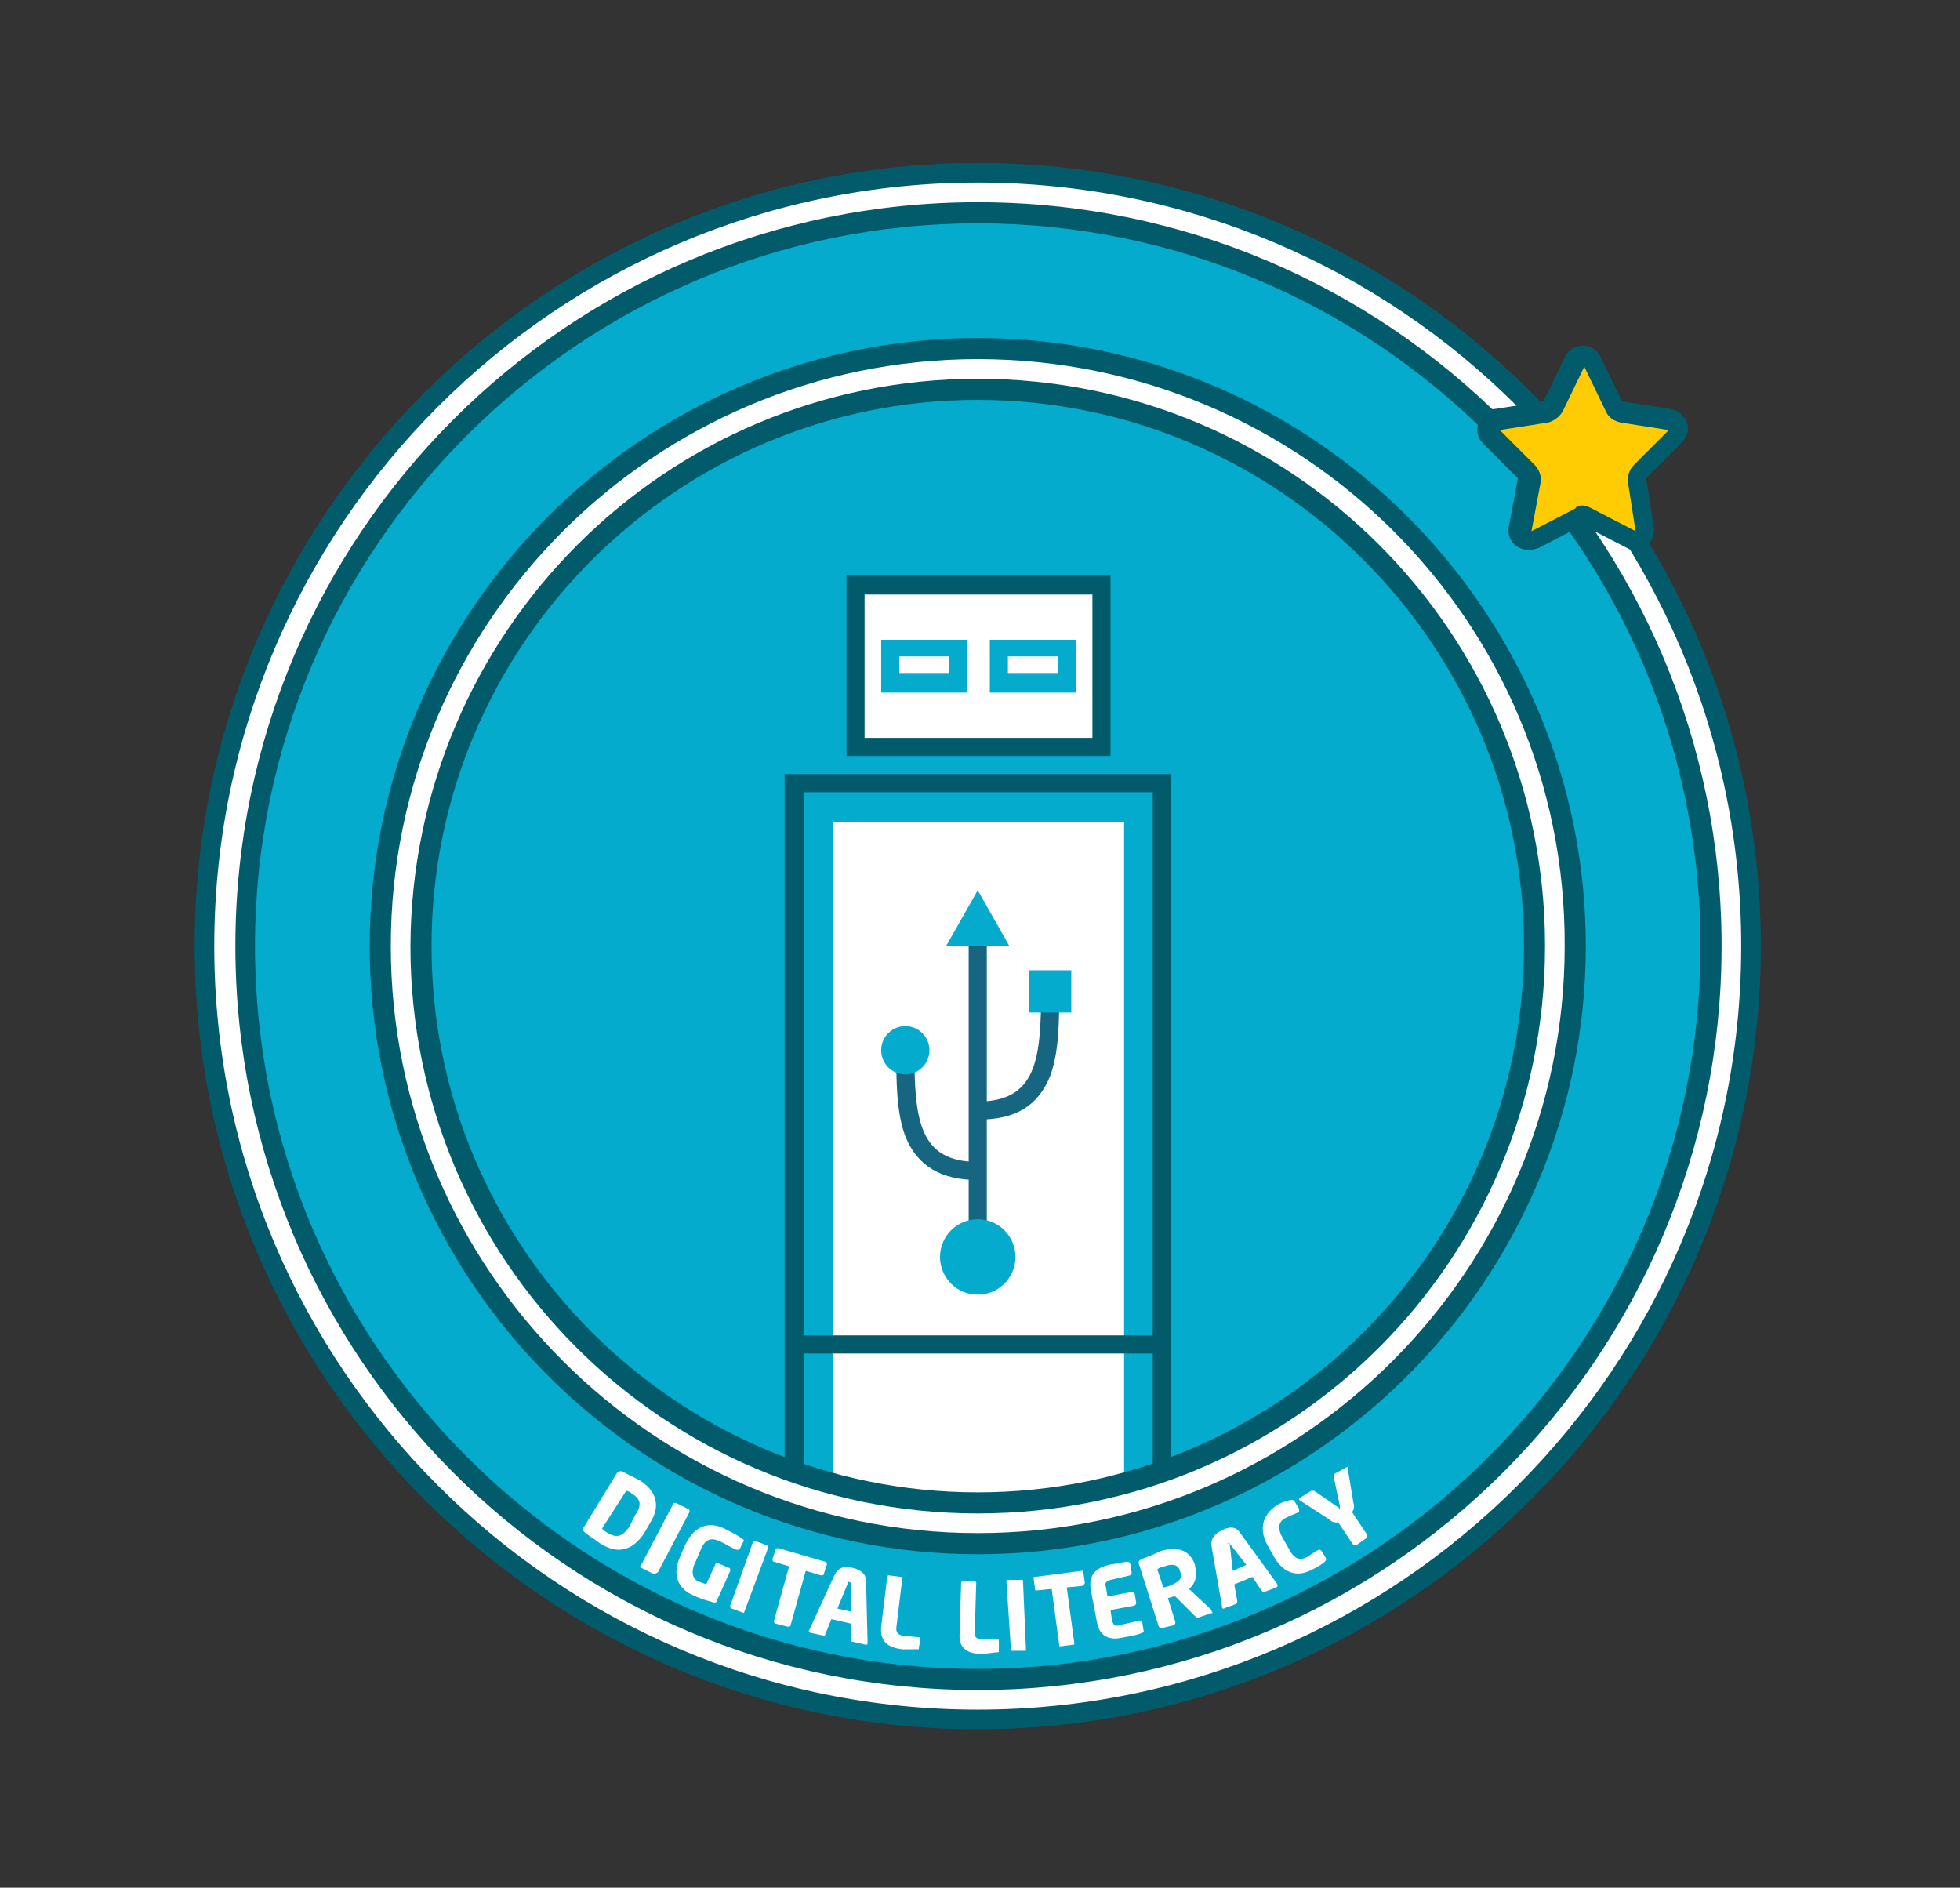 <?xml version="1.0" encoding="utf-8"?>
<!-- Generator: Adobe Illustrator 22.0.0, SVG Export Plug-In . SVG Version: 6.00 Build 0)  -->
<svg version="1.1" id="Layer_1" xmlns="http://www.w3.org/2000/svg" xmlns:xlink="http://www.w3.org/1999/xlink" x="0px" y="0px"
	 viewBox="0 0 129.9 125.1" style="enable-background:new 0 0 129.9 125.1;" xml:space="preserve">
<rect x="0" y="0" width="129.9" height="125.1" fill="#333333" stroke="none"/>
<style type="text/css">
	.st0{fill:#04ABCD;}
	.st1{fill:#025B6B;}
	.st2{fill:#FFFFFF;}
	.st3{fill:#176681;}
	.st4{fill:#FFCC04;}
</style>
<g>
	<circle class="st0" cx="64.8" cy="62.7" r="49.3"/>
</g>
<g>
	<path class="st1" d="M64.8,14.8c26.4,0,47.9,21.5,47.9,47.9s-21.5,47.9-47.9,47.9S16.9,89.1,16.9,62.7S38.4,14.8,64.8,14.8
		 M64.8,13.4c-27.2,0-49.3,22.1-49.3,49.3S37.6,112,64.8,112s49.3-22.1,49.3-49.3C114.1,35.5,92,13.4,64.8,13.4L64.8,13.4z"/>
</g>
<g>
	<path class="st1" d="M64.8,13.4c27.2,0,49.3,22.1,49.3,49.3S92,112,64.8,112S15.6,89.9,15.6,62.7S37.6,13.4,64.8,13.4 M64.8,10.8
		c-28.6,0-51.9,23.3-51.9,51.9s23.3,51.9,51.9,51.9s51.9-23.3,51.9-51.9S93.5,10.8,64.8,10.8L64.8,10.8z"/>
</g>
<g>
	<path class="st2" d="M64.8,13.4c27.2,0,49.3,22.1,49.3,49.3S92,112,64.8,112S15.6,89.9,15.6,62.7S37.6,13.4,64.8,13.4 M64.8,12.1
		c-27.9,0-50.6,22.7-50.6,50.6s22.7,50.6,50.6,50.6s50.6-22.7,50.6-50.6S92.7,12.1,64.8,12.1L64.8,12.1z"/>
</g>
<g>
	<circle class="st0" cx="64.8" cy="62.7" r="37.6"/>
</g>
<g>
	<rect x="52.6" y="51.9" class="st2" width="24.4" height="47.5"/>
</g>
<g>
	<rect x="56.7" y="38.7" class="st2" width="16.3" height="10.8"/>
</g>
<g>
	<path class="st0" d="M74.5,54.5v45.3l2.6-0.9v-47l0,0H52.6v46.8l2.6,1.1V54.5H74.5"/>
</g>
<g>
	<polygon class="st1" points="77.6,97.4 76.4,97.4 76.4,52.5 53.3,52.5 53.3,97.4 52,97.4 52,51.3 77.6,51.3 	"/>
</g>
<g>
	<path class="st0" d="M64.1,45.9h-5.7v-3.5h5.7V45.9z M59.6,44.6h3.3v-1.1h-3.3V44.6z"/>
</g>
<g>
	<path class="st0" d="M71.3,45.9h-5.7v-3.5h5.7V45.9z M66.8,44.6h3.3v-1.1h-3.3V44.6z"/>
</g>
<g>
	<path class="st1" d="M73.6,50.1H56.1v-12h17.5V50.1z M57.3,48.9h15.1v-9.5H57.3V48.9z"/>
</g>
<g>
	<g>
		<rect x="64.2" y="62.1" class="st3" width="1.2" height="21.2"/>
	</g>
</g>
<g>
	<g>
		<g>
			<polygon class="st0" points="62.7,62.7 64.8,59 66.9,62.7 			"/>
		</g>
	</g>
</g>
<g>
	<g>
		<g>
			<circle class="st0" cx="64.8" cy="83.3" r="2.5"/>
		</g>
	</g>
</g>
<g>
	<g>
		<path class="st3" d="M64.8,74.2V73c3.9,0,4.2-2.8,4.2-7.4h1.2c0,2,0,4.1-0.6,5.7C68.8,73.3,67.3,74.2,64.8,74.2z"/>
	</g>
</g>
<g>
	<g>
		<g>
			<rect x="68.2" y="64.3" class="st0" width="2.8" height="2.8"/>
		</g>
	</g>
</g>
<g>
	<g>
		<path class="st3" d="M64.8,78.2c-2.4,0-4-0.9-4.8-2.9c-0.6-1.6-0.6-3.7-0.6-5.7h1.2c0,4.6,0.3,7.4,4.2,7.4V78.2z"/>
	</g>
</g>
<g>
	<g>
		<g>
			<circle class="st0" cx="60" cy="69.6" r="1.6"/>
		</g>
	</g>
</g>
<g>
	<rect x="52.6" y="88.5" class="st1" width="24.4" height="1.2"/>
</g>
<g>
	<path class="st1" d="M64.8,26.5c20,0,36.2,16.3,36.2,36.2c0,20-16.3,36.2-36.2,36.2c-20,0-36.2-16.3-36.2-36.2
		C28.6,42.7,44.9,26.5,64.8,26.5 M64.8,25.1c-20.8,0-37.6,16.8-37.6,37.6s16.8,37.6,37.6,37.6s37.6-16.8,37.6-37.6
		S85.6,25.1,64.8,25.1L64.8,25.1z"/>
</g>
<g>
	<path class="st1" d="M64.8,25.1c20.8,0,37.6,16.8,37.6,37.6s-16.8,37.6-37.6,37.6S27.2,83.5,27.2,62.7
		C27.3,41.9,44.1,25.1,64.8,25.1 M64.8,22.4c-22.2,0-40.3,18.1-40.3,40.3S42.6,103,64.8,103s40.3-18.1,40.3-40.3
		C105.1,40.5,87,22.4,64.8,22.4L64.8,22.4z"/>
</g>
<g>
	<path class="st2" d="M64.8,25.1c20.8,0,37.6,16.8,37.6,37.6s-16.8,37.6-37.6,37.6S27.2,83.5,27.2,62.7
		C27.3,41.9,44.1,25.1,64.8,25.1 M64.8,23.8c-21.5,0-38.9,17.5-38.9,38.9c0,21.5,17.5,38.9,38.9,38.9c21.5,0,38.9-17.5,38.9-38.9
		C103.8,41.2,86.3,23.8,64.8,23.8L64.8,23.8z"/>
</g>
<g>
	<path class="st2" d="M39.8,102.3c-0.4-0.3-0.9-0.6-1.1-0.8c-0.1-0.1-0.1-0.2,0-0.3l2.2-3.6c0.1-0.1,0.2-0.1,0.3-0.1
		c0.2,0.1,0.8,0.4,1.2,0.6c1.1,0.7,1.4,1.7,0.7,2.8l-0.4,0.7C41.9,102.8,40.9,103,39.8,102.3z M42.1,100.4c0.5-0.7,0.3-1.1-0.2-1.4
		c-0.1-0.1-0.3-0.2-0.4-0.2l-1.6,2.5c0.1,0.1,0.2,0.2,0.4,0.3c0.5,0.3,0.9,0.3,1.4-0.4L42.1,100.4z"/>
	<path class="st2" d="M43.3,104.3l-0.8-0.4c-0.1,0-0.1-0.1,0-0.2l2.1-4c0-0.1,0.1-0.1,0.2-0.1l0.8,0.4c0.1,0,0.1,0.1,0.1,0.2l-2.1,4
		C43.4,104.3,43.4,104.3,43.3,104.3z"/>
	<path class="st2" d="M48.8,102.7L48.8,102.7c-0.3-0.1-0.7-0.4-1.2-0.6s-0.9-0.1-1.2,0.7l-0.3,0.7c-0.4,0.8-0.1,1.2,0.2,1.3
		c0.2,0.1,0.3,0.1,0.5,0.2l0.6-1.3c0-0.1,0.1-0.1,0.2-0.1l0.7,0.3c0.1,0,0.1,0.1,0.1,0.2l-0.9,2c0,0.1-0.1,0.1-0.2,0.1
		c-0.3-0.1-0.8-0.2-1.4-0.5c-0.7-0.3-1.5-1.1-0.8-2.6l0.3-0.7c0.7-1.5,1.8-1.5,2.6-1.1c0.6,0.3,1,0.5,1.2,0.7c0.1,0,0.1,0.1,0.1,0.1
		l-0.3,0.6C48.9,102.7,48.9,102.7,48.8,102.7z"/>
	<path class="st2" d="M49.3,106.9l-0.8-0.3c-0.1,0-0.1-0.1-0.1-0.2l1.5-4.2c0-0.1,0.1-0.1,0.1-0.1l0.8,0.3c0.1,0,0.1,0.1,0.1,0.2
		L49.3,106.9C49.4,106.9,49.4,106.9,49.3,106.9z"/>
	<path class="st2" d="M54.4,104.4l-1-0.3l-1,3.6c0,0.1-0.1,0.1-0.2,0.1l-0.8-0.2c-0.1,0-0.1-0.1-0.1-0.2l1-3.6l-1-0.3
		c-0.1,0-0.1-0.1-0.1-0.2l0.2-0.6c0-0.1,0.1-0.1,0.2-0.1l3.1,0.9c0.1,0,0.1,0.1,0.1,0.2l-0.2,0.6C54.6,104.4,54.5,104.4,54.4,104.4z
		"/>
	<path class="st2" d="M57.4,109l-0.9-0.2c-0.1,0-0.1-0.1-0.1-0.1v-1.1l-1.3-0.3l-0.4,1c0,0.1-0.1,0.1-0.1,0.1l-0.9-0.2
		c-0.1,0-0.1-0.1-0.1-0.1l0,0l1.7-3.7c0.3-0.6,0.7-0.6,1.2-0.5c0.4,0.1,0.9,0.3,0.9,0.9l0.1,4.1l0,0C57.5,108.9,57.5,109,57.4,109z
		 M56.4,104.9C56.4,104.8,56.4,104.8,56.4,104.9c-0.2-0.1-0.2-0.1-0.2,0l-0.7,1.7l0.9,0.2L56.4,104.9z"/>
	<path class="st2" d="M60.8,109.3c-0.2,0-0.7,0-1,0c-0.8-0.1-1.5-0.4-1.4-1.5l0.4-3.3c0-0.1,0.1-0.1,0.1-0.1l0.8,0.1
		c0.1,0,0.1,0.1,0.1,0.1l-0.4,3.3c0,0.3,0.1,0.4,0.4,0.5l1.1,0.1c0.1,0,0.1,0.1,0.1,0.1l-0.1,0.6C60.9,109.3,60.9,109.3,60.8,109.3z
		"/>
	<path class="st2" d="M66.1,109.5c-0.2,0-0.7,0.1-1,0.1c-0.8,0-1.6-0.2-1.5-1.4l0.1-3.3c0-0.1,0.1-0.1,0.1-0.1h0.8
		c0.1,0,0.1,0.1,0.1,0.1l-0.1,3.3c0,0.3,0.1,0.4,0.4,0.4h1.1c0.1,0,0.1,0.1,0.1,0.1v0.6C66.2,109.5,66.2,109.5,66.1,109.5z"/>
	<path class="st2" d="M68,109.4h-0.9c-0.1,0-0.1-0.1-0.1-0.1l-0.3-4.5c0-0.1,0-0.1,0.1-0.1h0.9c0.1,0,0.1,0,0.1,0.1L68,109.4
		L68,109.4z"/>
	<path class="st2" d="M71.7,105.1l-1,0.1l0.5,3.7c0,0.1,0,0.1-0.1,0.1l-0.8,0.1c-0.1,0-0.1,0-0.1-0.1l-0.5-3.7l-1,0.1
		c-0.1,0-0.1,0-0.1-0.1l-0.1-0.7c0-0.1,0-0.1,0.1-0.1l3.1-0.4c0.1,0,0.1,0,0.1,0.1l0.1,0.7C71.8,105.1,71.8,105.1,71.7,105.1z"/>
	<path class="st2" d="M75.7,108.2c-0.2,0.1-0.5,0.2-1.2,0.3c-0.8,0.2-1.6,0.1-1.8-1l-0.4-2.1c-0.2-1.1,0.4-1.5,1.2-1.7
		c0.7-0.1,1-0.2,1.2-0.2c0.1,0,0.1,0,0.2,0.1l0.1,0.6c0,0.1,0,0.1-0.1,0.2l-1.3,0.3c-0.3,0.1-0.4,0.2-0.3,0.5l0.1,0.6l1.6-0.3
		c0.1,0,0.1,0,0.2,0.1l0.1,0.6c0,0.1,0,0.1-0.1,0.2l-1.6,0.3l0.1,0.7c0.1,0.3,0.2,0.4,0.5,0.3l1.3-0.3c0.1,0,0.1,0,0.2,0.1l0.1,0.6
		C75.8,108.1,75.8,108.2,75.7,108.2z"/>
	<path class="st2" d="M80.3,106.9l-0.9,0.3c-0.1,0-0.1,0-0.2-0.1l-1.3-1.3h-0.1c-0.1,0-0.3,0.1-0.4,0.1l0.5,1.6c0,0.1,0,0.1-0.1,0.2
		l-0.8,0.2c-0.1,0-0.1,0-0.2-0.1l-1.3-4.1c-0.1-0.2,0-0.3,0.2-0.4c0.3-0.1,0.8-0.3,1.2-0.5c1-0.3,1.9-0.2,2.3,0.9v0.1
		c0.2,0.6,0,1.2-0.4,1.5l1.5,1.4c0,0,0,0,0,0.1C80.4,106.9,80.4,106.9,80.3,106.9z M78.2,104.1c-0.1-0.4-0.5-0.5-1-0.3
		c-0.1,0-0.4,0.1-0.5,0.2l0.4,1.2c0.1,0,0.4-0.1,0.4-0.1C78.2,104.8,78.4,104.6,78.2,104.1L78.2,104.1z"/>
	<path class="st2" d="M84.6,105.2l-0.8,0.3c-0.1,0-0.1,0-0.2-0.1l-0.6-0.9l-1.2,0.5l0.2,1.1c0,0.1,0,0.1-0.1,0.2l-0.8,0.3
		c-0.1,0-0.1,0-0.1-0.1l0,0l-0.7-4c-0.1-0.6,0.3-0.9,0.7-1.1c0.4-0.2,0.9-0.3,1.2,0.2l2.4,3.3l0,0C84.7,105.1,84.7,105.1,84.6,105.2
		z M81.5,102.3C81.5,102.2,81.4,102.2,81.5,102.3C81.3,102.2,81.3,102.3,81.5,102.3l0.2,1.8l0.9-0.4L81.5,102.3z"/>
	<path class="st2" d="M87.8,103.5c-0.1,0.1-0.4,0.3-0.8,0.5c-0.9,0.5-1.9,0.4-2.6-0.9l-0.4-0.7c-0.7-1.3-0.1-2.2,0.7-2.7
		c0.4-0.2,0.8-0.3,0.9-0.3s0.1,0,0.2,0.1l0.3,0.5c0,0.1,0,0.1,0,0.2l0,0c-0.2,0.1-0.5,0.2-0.9,0.4c-0.4,0.2-0.6,0.6-0.2,1.3l0.4,0.7
		c0.4,0.8,0.8,0.8,1.2,0.6c0.3-0.2,0.6-0.4,0.8-0.5l0,0c0.1,0,0.1,0,0.2,0.1l0.3,0.5C87.9,103.3,87.9,103.4,87.8,103.5z"/>
	<path class="st2" d="M89.3,97.2l0.4,2.4c0.1,0.3,0,0.5-0.1,0.6l1,1.5c0,0.1,0,0.1,0,0.2l-0.7,0.5c-0.1,0-0.1,0-0.2,0l-1-1.5
		c-0.2,0-0.4,0-0.6-0.2l-2-1.3l0,0v-0.1l0.8-0.5c0.1,0,0.1,0,0.2,0l1.6,1.1c0.1,0.1,0.1,0.1,0.1,0s0,0,0-0.1l-0.4-1.9
		c0-0.1,0-0.1,0-0.2L89.3,97.2C89.2,97.1,89.2,97.1,89.3,97.2C89.3,97.1,89.3,97.1,89.3,97.2z"/>
</g>
<g>
	<path class="st4" d="M107,26.9l-1.4-2.9c-0.3-0.5-1-0.5-1.3,0l-1.4,2.9c-0.1,0.2-0.3,0.4-0.5,0.4l-3.2,0.5
		c-0.6,0.1-0.8,0.8-0.4,1.2l2.3,2.3c0.2,0.2,0.2,0.4,0.2,0.6l-0.6,3.2c-0.1,0.6,0.5,1,1,0.7l2.9-1.5c0.2-0.1,0.5-0.1,0.7,0l2.9,1.5
		c0.5,0.3,1.1-0.2,1-0.7l-0.5-3.2c0-0.2,0-0.5,0.2-0.6l2.3-2.3c0.4-0.4,0.2-1.1-0.4-1.2l-3.2-0.5C107.3,27.2,107.1,27.1,107,26.9z"
		/>
</g>
<g>
	<path class="st1" d="M108.4,36.5c-0.2,0-0.4-0.1-0.6-0.2l-2.9-1.5l0,0l-2.9,1.5c-0.5,0.2-1,0.2-1.5-0.1c-0.4-0.3-0.6-0.8-0.5-1.3
		l0.6-3.2l0,0l-2.3-2.3C97.9,29,97.8,28.5,98,28s0.6-0.9,1.1-0.9l3.2-0.5l0,0l1.4-2.9c0.2-0.5,0.7-0.8,1.2-0.8l0,0
		c0.5,0,1,0.3,1.2,0.8l1.4,2.9l0,0l3.2,0.5c0.5,0.1,0.9,0.4,1.1,0.9s0,1-0.4,1.4l-2.3,2.3l0,0l0.5,3.2c0.1,0.5-0.1,1-0.5,1.3
		C109,36.4,108.7,36.5,108.4,36.5z M104.9,33.5c0.2,0,0.4,0.1,0.6,0.2l2.9,1.5l0,0l0,0l-0.5-3.2c-0.1-0.4,0.1-0.9,0.4-1.2l2.3-2.3
		l0,0l0,0l-3.2-0.5c-0.4-0.1-0.8-0.3-1-0.8l0,0l-1.4-2.9l0,0l0,0l0,0l-1.4,2.9c-0.2,0.4-0.6,0.7-1,0.8l-3.2,0.5l0,0l0,0l2.3,2.3
		c0.3,0.3,0.5,0.8,0.4,1.2l-0.6,3.2l0,0l0,0l2.9-1.5C104.5,33.5,104.7,33.5,104.9,33.5z"/>
</g>
</svg>
